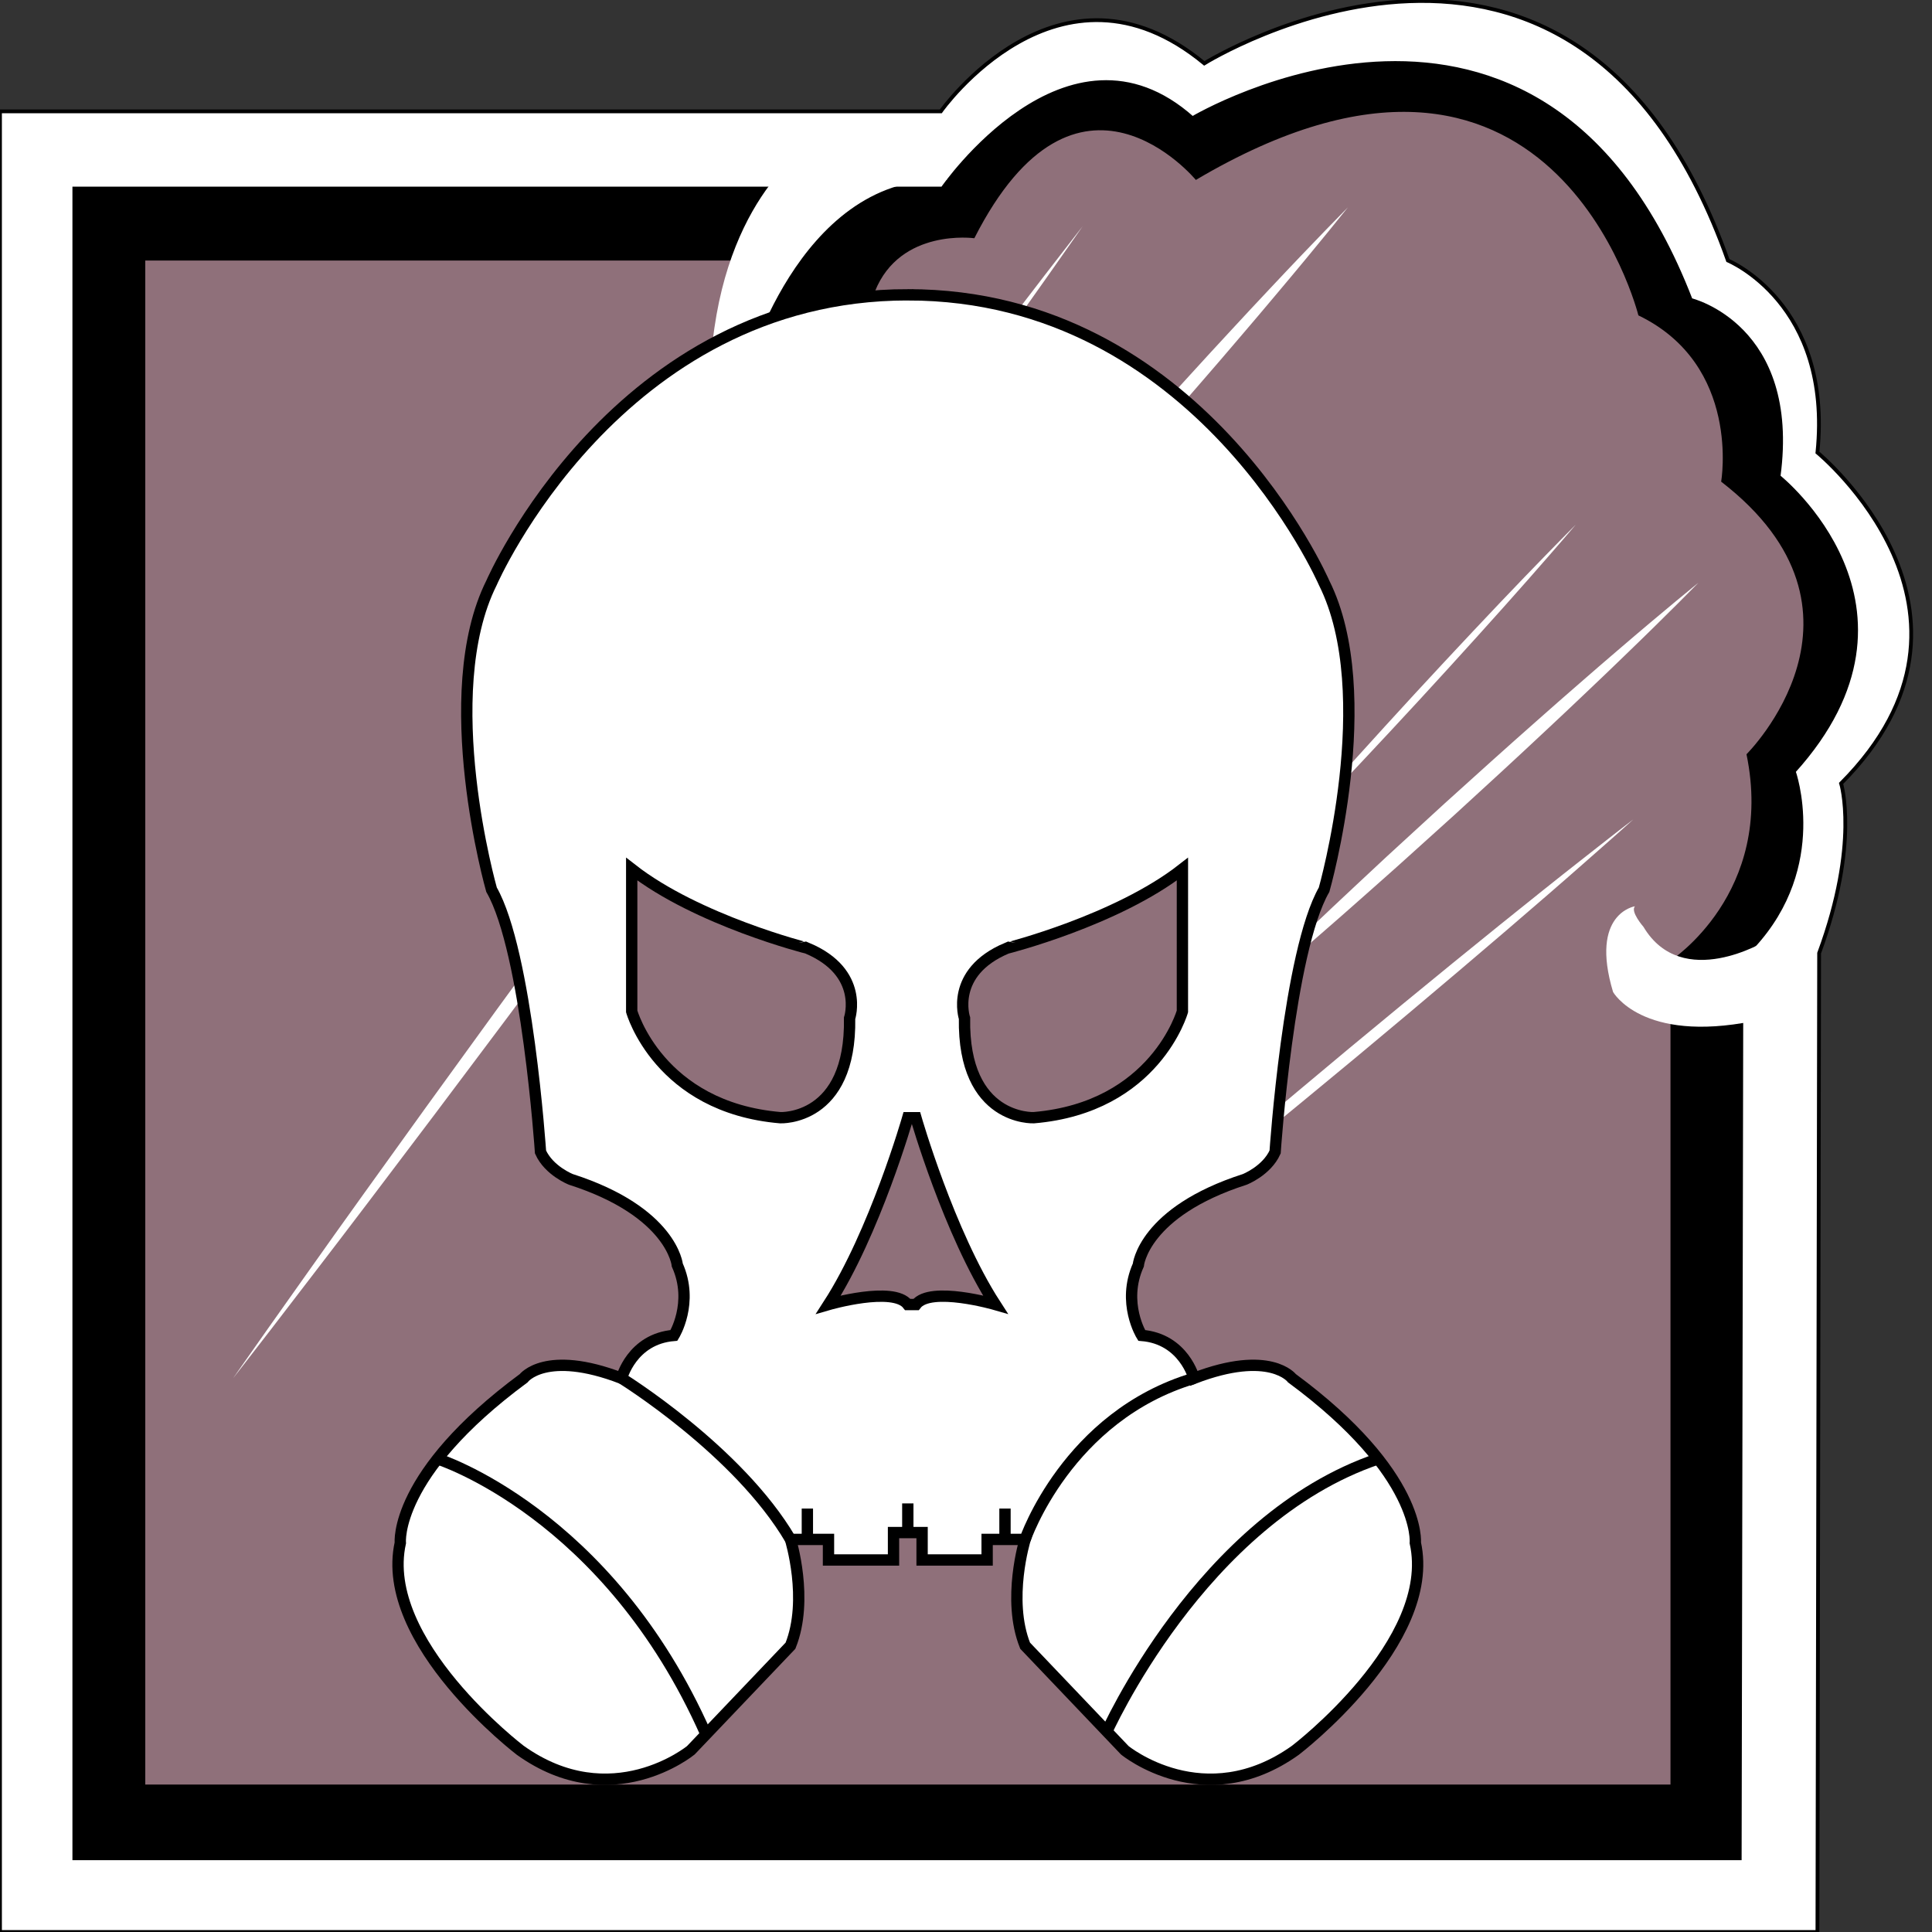 <?xml version="1.0" encoding="utf-8"?>
<!-- Generator: Adobe Illustrator 16.0.0, SVG Export Plug-In . SVG Version: 6.00 Build 0)  -->
<!DOCTYPE svg PUBLIC "-//W3C//DTD SVG 1.1//EN" "http://www.w3.org/Graphics/SVG/1.1/DTD/svg11.dtd">
<svg version="1.1" id="Layer_2" xmlns="http://www.w3.org/2000/svg" xmlns:xlink="http://www.w3.org/1999/xlink" x="0px" y="0px"
	 width="512px" height="512px" viewBox="0 0 512 512" enable-background="new 0 0 512 512" xml:space="preserve">
<rect x="0" y="0" width="512" height="512" fill="#333333" stroke="none"/>
<g>
	<path fill="#FFFFFF" stroke="#000000" stroke-miterlimit="10" d="M249.323,29.515c0,0,31.333-44.523,69.83-12.721
		c0,0,98.477-61.333,138.762,52.247c0,0,27.751,11.357,23.724,50.884c0,0,51.477,42.251,6.267,87.683c0,0,4.923,15.901-5.819,44.978
		L481.638,512H0V29.515H249.323z"/>
	<path stroke="#000000" stroke-miterlimit="10" d="M19.695,49.959h230.075c0,0,33.125-48.158,66.248-18.628
		c0,0,92.209-54.971,132.047,48.158c0,0,28.647,6.815,23.276,46.795c0,0,43.418,34.528,4.029,78.143c0,0,8.951,24.987-10.744,46.34
		l-3.133,8.178l-0.447,233.52H19.695V49.959z"/>
	<path fill="#8F707A" d="M38.496,69.041v403.888h404.2V254.58c0,0,27.751-17.896,20.142-54.695c0,0,38.05-37.709-6.714-72.238
		c0,0,5.371-30.893-21.934-44.068c0,0-22.829-91.771-117.276-35.891c0,0-31.469-38.163-58.705,15.447
		c0,0-19.627-2.726-26.341,14.083l-26.857,18.627l-3.133-14.084l2.238-12.721H38.496z"/>
	<path fill="#FFFFFF" stroke="#FFFFFF" stroke-miterlimit="10" d="M216.199,37.908c0,0-22.381,12.522-26.857,52.81l7.609,8.712
		c0,0,13.876-52.81,52.819-52.265l-12.533-12.522L216.199,37.908z"/>
	<path fill="#FFFFFF" d="M467.995,249.32c0,0-22.167,13.565-32.462-3.7c0,0-3.582-4.09-2.238-5.452c0,0-12.084,1.817-5.818,22.717
		c0,0,7.607,13.627,37.15,7.723l9.849-12.267L467.995,249.32z"/>
	<g>
		<path fill="#FFFFFF" d="M61.771,365.256c0,0,0.849-1.215,2.442-3.493c1.597-2.274,3.939-5.609,6.921-9.855
			c6.019-8.449,14.524-20.589,24.897-35.033c5.191-7.219,10.815-15.039,16.763-23.311c5.978-8.25,12.281-16.95,18.802-25.949
			c6.551-8.978,13.321-18.255,20.199-27.681c6.908-9.405,13.925-18.96,20.942-28.515c7.054-9.527,14.108-19.054,21.053-28.433
			c6.926-9.391,13.838-18.563,20.475-27.478c6.671-8.889,13.12-17.482,19.235-25.63c6.145-8.126,11.955-15.81,17.317-22.902
			c5.361-7.093,10.325-13.56,14.727-19.289c4.397-5.732,8.231-10.73,11.39-14.846c3.175-4.102,5.67-7.325,7.371-9.523
			c1.706-2.194,2.616-3.364,2.616-3.364s-0.849,1.215-2.441,3.493c-1.597,2.274-3.938,5.61-6.92,9.856
			c-2.999,4.232-6.641,9.372-10.817,15.267c-4.173,5.898-8.884,12.551-14.077,19.768c-5.191,7.219-10.815,15.04-16.763,23.311
			c-5.978,8.25-12.282,16.949-18.803,25.949c-6.555,8.975-13.276,18.288-20.201,27.68c-6.908,9.405-13.926,18.959-20.943,28.513
			c-7.055,9.527-14.11,19.054-21.054,28.432c-6.973,9.356-13.836,18.565-20.477,27.476c-6.671,8.889-13.121,17.481-19.236,25.63
			c-6.145,8.126-11.955,15.81-17.317,22.901c-10.735,14.178-19.819,25.891-26.113,34.137c-3.175,4.103-5.67,7.326-7.371,9.524
			C62.681,364.086,61.771,365.256,61.771,365.256z"/>
	</g>
	<g>
		<path fill="#FFFFFF" d="M357.199,54.958c0,0-1.899,2.353-5.225,6.471c-3.346,4.099-8.147,9.934-13.994,16.863
			c-2.918,3.469-6.079,7.226-9.465,11.163c-3.378,3.944-6.923,8.118-10.651,12.383c-3.725,4.267-7.53,8.715-11.476,13.165
			c-3.935,4.459-7.932,8.99-11.929,13.52c-4.031,4.5-8.063,8.999-12.032,13.429c-3.952,4.443-7.93,8.739-11.731,12.938
			c-3.8,4.2-7.527,8.212-11.052,12.026c-3.515,3.822-6.875,7.403-9.98,10.705c-6.198,6.616-11.434,12.065-15.114,15.867
			c-3.702,3.782-5.817,5.943-5.817,5.943s1.899-2.354,5.223-6.472c3.345-4.099,8.146-9.937,13.992-16.865
			c2.916-3.47,6.08-7.226,9.465-11.163c3.375-3.947,6.924-8.117,10.651-12.382c3.726-4.266,7.526-8.719,11.478-13.163
			c3.936-4.459,7.933-8.989,11.931-13.519c4.031-4.499,8.063-8.999,12.033-13.427c3.957-4.439,7.931-8.738,11.733-12.936
			c3.799-4.201,7.53-8.21,11.053-12.025c3.514-3.823,6.876-7.402,9.98-10.706c6.197-6.616,11.432-12.067,15.111-15.869
			C355.084,57.119,357.199,54.958,357.199,54.958z"/>
	</g>
	<g>
		<path fill="#FFFFFF" d="M417.627,139.006c0,0-1.263,1.475-3.474,4.055c-2.238,2.555-5.393,6.244-9.255,10.601
			c-3.85,4.368-8.373,9.434-13.251,14.833c-2.445,2.694-4.972,5.478-7.538,8.307c-2.58,2.817-5.201,5.679-7.822,8.54
			c-2.639,2.846-5.276,5.692-7.873,8.494c-2.61,2.79-5.179,5.535-7.664,8.191c-4.982,5.304-9.663,10.225-13.703,14.417
			c-4.026,4.205-7.447,7.648-9.812,10.087c-2.392,2.413-3.759,3.792-3.759,3.792s1.263-1.475,3.473-4.056
			c2.238-2.555,5.392-6.246,9.254-10.602c3.85-4.368,8.372-9.435,13.252-14.833c2.444-2.694,4.972-5.478,7.539-8.306
			c2.58-2.817,5.201-5.678,7.822-8.54c2.639-2.846,5.277-5.691,7.874-8.493c2.61-2.79,5.179-5.534,7.665-8.19
			c4.983-5.303,9.663-10.224,13.703-14.417c4.027-4.204,7.446-7.649,9.811-10.088C416.261,140.385,417.627,139.006,417.627,139.006z
			"/>
	</g>
	<g>
		<path fill="#FFFFFF" d="M450.075,154.452c0,0-0.489,0.496-1.408,1.427c-0.92,0.928-2.271,2.288-3.989,4.02
			c-3.455,3.444-8.409,8.343-14.43,14.139c-3.006,2.903-6.263,6.048-9.745,9.332c-3.475,3.293-7.124,6.781-10.954,10.331
			c-3.826,3.552-7.742,7.266-11.791,10.961c-4.04,3.707-8.144,7.472-12.247,11.237c-4.135,3.731-8.27,7.462-12.339,11.135
			c-4.056,3.688-8.126,7.232-12.022,10.708c-3.895,3.478-7.708,6.787-11.315,9.933c-3.598,3.157-7.033,6.105-10.209,8.822
			c-6.337,5.448-11.682,9.918-15.438,13.031c-1.886,1.548-3.368,2.764-4.378,3.593c-1.014,0.826-1.554,1.267-1.554,1.267
			s0.489-0.496,1.407-1.428c0.921-0.928,2.271-2.288,3.989-4.02c3.453-3.445,8.406-8.346,14.428-14.142
			c3.004-2.905,6.263-6.047,9.744-9.332c3.473-3.295,7.126-6.78,10.955-10.329c3.827-3.552,7.738-7.27,11.793-10.96
			c4.04-3.706,8.144-7.471,12.248-11.235c4.135-3.73,8.271-7.461,12.341-11.134c4.061-3.683,8.126-7.231,12.023-10.706
			c3.895-3.479,7.711-6.784,11.316-9.932c3.598-3.158,7.035-6.104,10.208-8.823c6.338-5.448,11.682-9.918,15.436-13.033
			c1.886-1.548,3.367-2.765,4.378-3.594C449.535,154.893,450.075,154.452,450.075,154.452z"/>
	</g>
	<g>
		<path fill="#FFFFFF" d="M432.847,217.148c0,0-0.563,0.504-1.617,1.45c-1.059,0.94-2.592,2.345-4.583,4.083
			c-3.981,3.478-9.613,8.512-16.472,14.435c-3.432,2.958-7.15,6.162-11.082,9.551c-3.95,3.368-8.115,6.919-12.425,10.593
			c-4.327,3.653-8.798,7.428-13.342,11.263c-4.56,3.814-9.192,7.689-13.826,11.564c-4.654,3.849-9.31,7.697-13.892,11.486
			c-4.572,3.801-9.127,7.474-13.506,11.064c-8.774,7.16-17.004,13.794-24.095,19.438c-7.073,5.664-13.053,10.281-17.198,13.562
			c-2.072,1.64-3.733,2.891-4.852,3.76c-1.122,0.864-1.721,1.325-1.721,1.325s0.563-0.505,1.617-1.45
			c1.059-0.941,2.591-2.346,4.582-4.084c3.981-3.478,9.611-8.516,16.471-14.437c6.842-5.941,14.866-12.823,23.507-20.145
			c4.329-3.649,8.771-7.459,13.343-11.261c4.561-3.814,9.193-7.689,13.827-11.563c4.654-3.849,9.31-7.697,13.893-11.485
			c4.6-3.767,9.126-7.475,13.507-11.063c4.398-3.567,8.65-7.014,12.683-10.284c4.05-3.248,7.878-6.319,11.412-9.154
			c7.074-5.663,13.052-10.283,17.197-13.563c2.072-1.641,3.732-2.891,4.851-3.761C432.248,217.609,432.847,217.148,432.847,217.148z
			"/>
	</g>
	<path fill="#FFFFFF" stroke="#000000" stroke-width="3" stroke-miterlimit="10" d="M240.581,78.126
		c77.233,0.001,110.318,76.326,110.318,76.326c14.774,29.531,0,81.323,0,81.323c-9.4,16.355-12.98,69.511-12.98,69.511
		c-2.239,4.998-8.058,7.269-8.058,7.269c-26.857,8.632-28.201,22.716-28.201,22.716c-4.476,9.993,0.895,18.627,0.895,18.627
		c11.19,0.909,13.878,11.357,13.878,11.357c20.141-7.723,25.96,0.001,25.96,0.001c34.469,25.442,32.678,43.615,32.678,43.615
		c5.819,26.349-31.782,54.972-31.782,54.972c-24.171,17.265-45.209-0.001-45.209-0.001L271.67,436.13
		c-4.927-12.268,0-28.168,0-28.168h-10.071v5.451h-17.235v-7.268h-3.786c0,0,0-7.725,0-7.725v7.725h-3.787v7.268h-17.233v-5.451
		h-10.071c0,0,4.923,15.9,0,28.168l-26.409,27.713c0,0-21.039,17.266-45.209,0c0,0-37.6-28.623-31.781-54.972
		c0,0-1.79-18.174,32.676-43.615c0,0,5.819-7.723,25.962,0c0,0,2.686-10.448,13.876-11.357c0,0,5.372-8.634,0.896-18.627
		c0,0-1.343-14.084-28.2-22.716c0,0-5.819-2.271-8.057-7.27c0,0-3.582-53.155-12.981-69.511c0,0-14.771-51.792,0-81.323
		c0,0,33.087-76.325,110.32-76.325L240.581,78.126z"/>
	
		<line fill="none" stroke="#000000" stroke-width="3" stroke-miterlimit="10" x1="213.961" y1="407.962" x2="213.961" y2="399.784"/>
	
		<line fill="none" stroke="#000000" stroke-width="3" stroke-miterlimit="10" x1="266.333" y1="407.962" x2="266.333" y2="399.784"/>
	<path fill="#8F707A" stroke="#000000" stroke-width="3" stroke-miterlimit="10" d="M167.409,230.323v37.708
		c0,0,7.162,25.442,39.39,28.169c0,0,18.8,0.908,18.353-26.352c0,0,4.029-12.136-11.19-18.561
		C213.961,251.288,184.867,243.953,167.409,230.323z"/>
	<path fill="#8F707A" stroke="#000000" stroke-width="3" stroke-miterlimit="10" d="M313.354,230.325l-0.003,37.708
		c0,0-7.164,25.442-39.394,28.166c0,0-18.8,0.907-18.352-26.354c0,0-4.027-12.135,11.194-18.56
		C266.8,251.286,295.895,243.954,313.354,230.325z"/>
	<path fill="#8F707A" stroke="#000000" stroke-width="3" stroke-miterlimit="10" d="M242.752,345.72
		c3.82-4.999,21.02-0.013,21.02-0.013c-12.321-19.075-21.052-49.504-21.052-49.504h-2.143c0,0-8.711,30.436-21.021,49.517
		c0,0,17.198-4.997,21.021,0H242.752z"/>
	<path fill="none" stroke="#000000" stroke-width="3" stroke-miterlimit="10" d="M164.724,365.256c0,0,30.886,19.081,44.762,42.706"
		/>
	<path fill="none" stroke="#000000" stroke-width="3" stroke-miterlimit="10" d="M271.67,407.962c0,0,11.153-32.712,44.762-42.706"
		/>
	<path fill="none" stroke="#000000" stroke-width="3" stroke-miterlimit="10" d="M115.939,386.609c0,0,45.203,14.262,71.165,73.007"
		/>
	<path fill="none" stroke="#000000" stroke-width="3" stroke-miterlimit="10" d="M292.967,459.616c0,0,25.208-57.105,72.249-73.007"
		/>
</g>
</svg>
